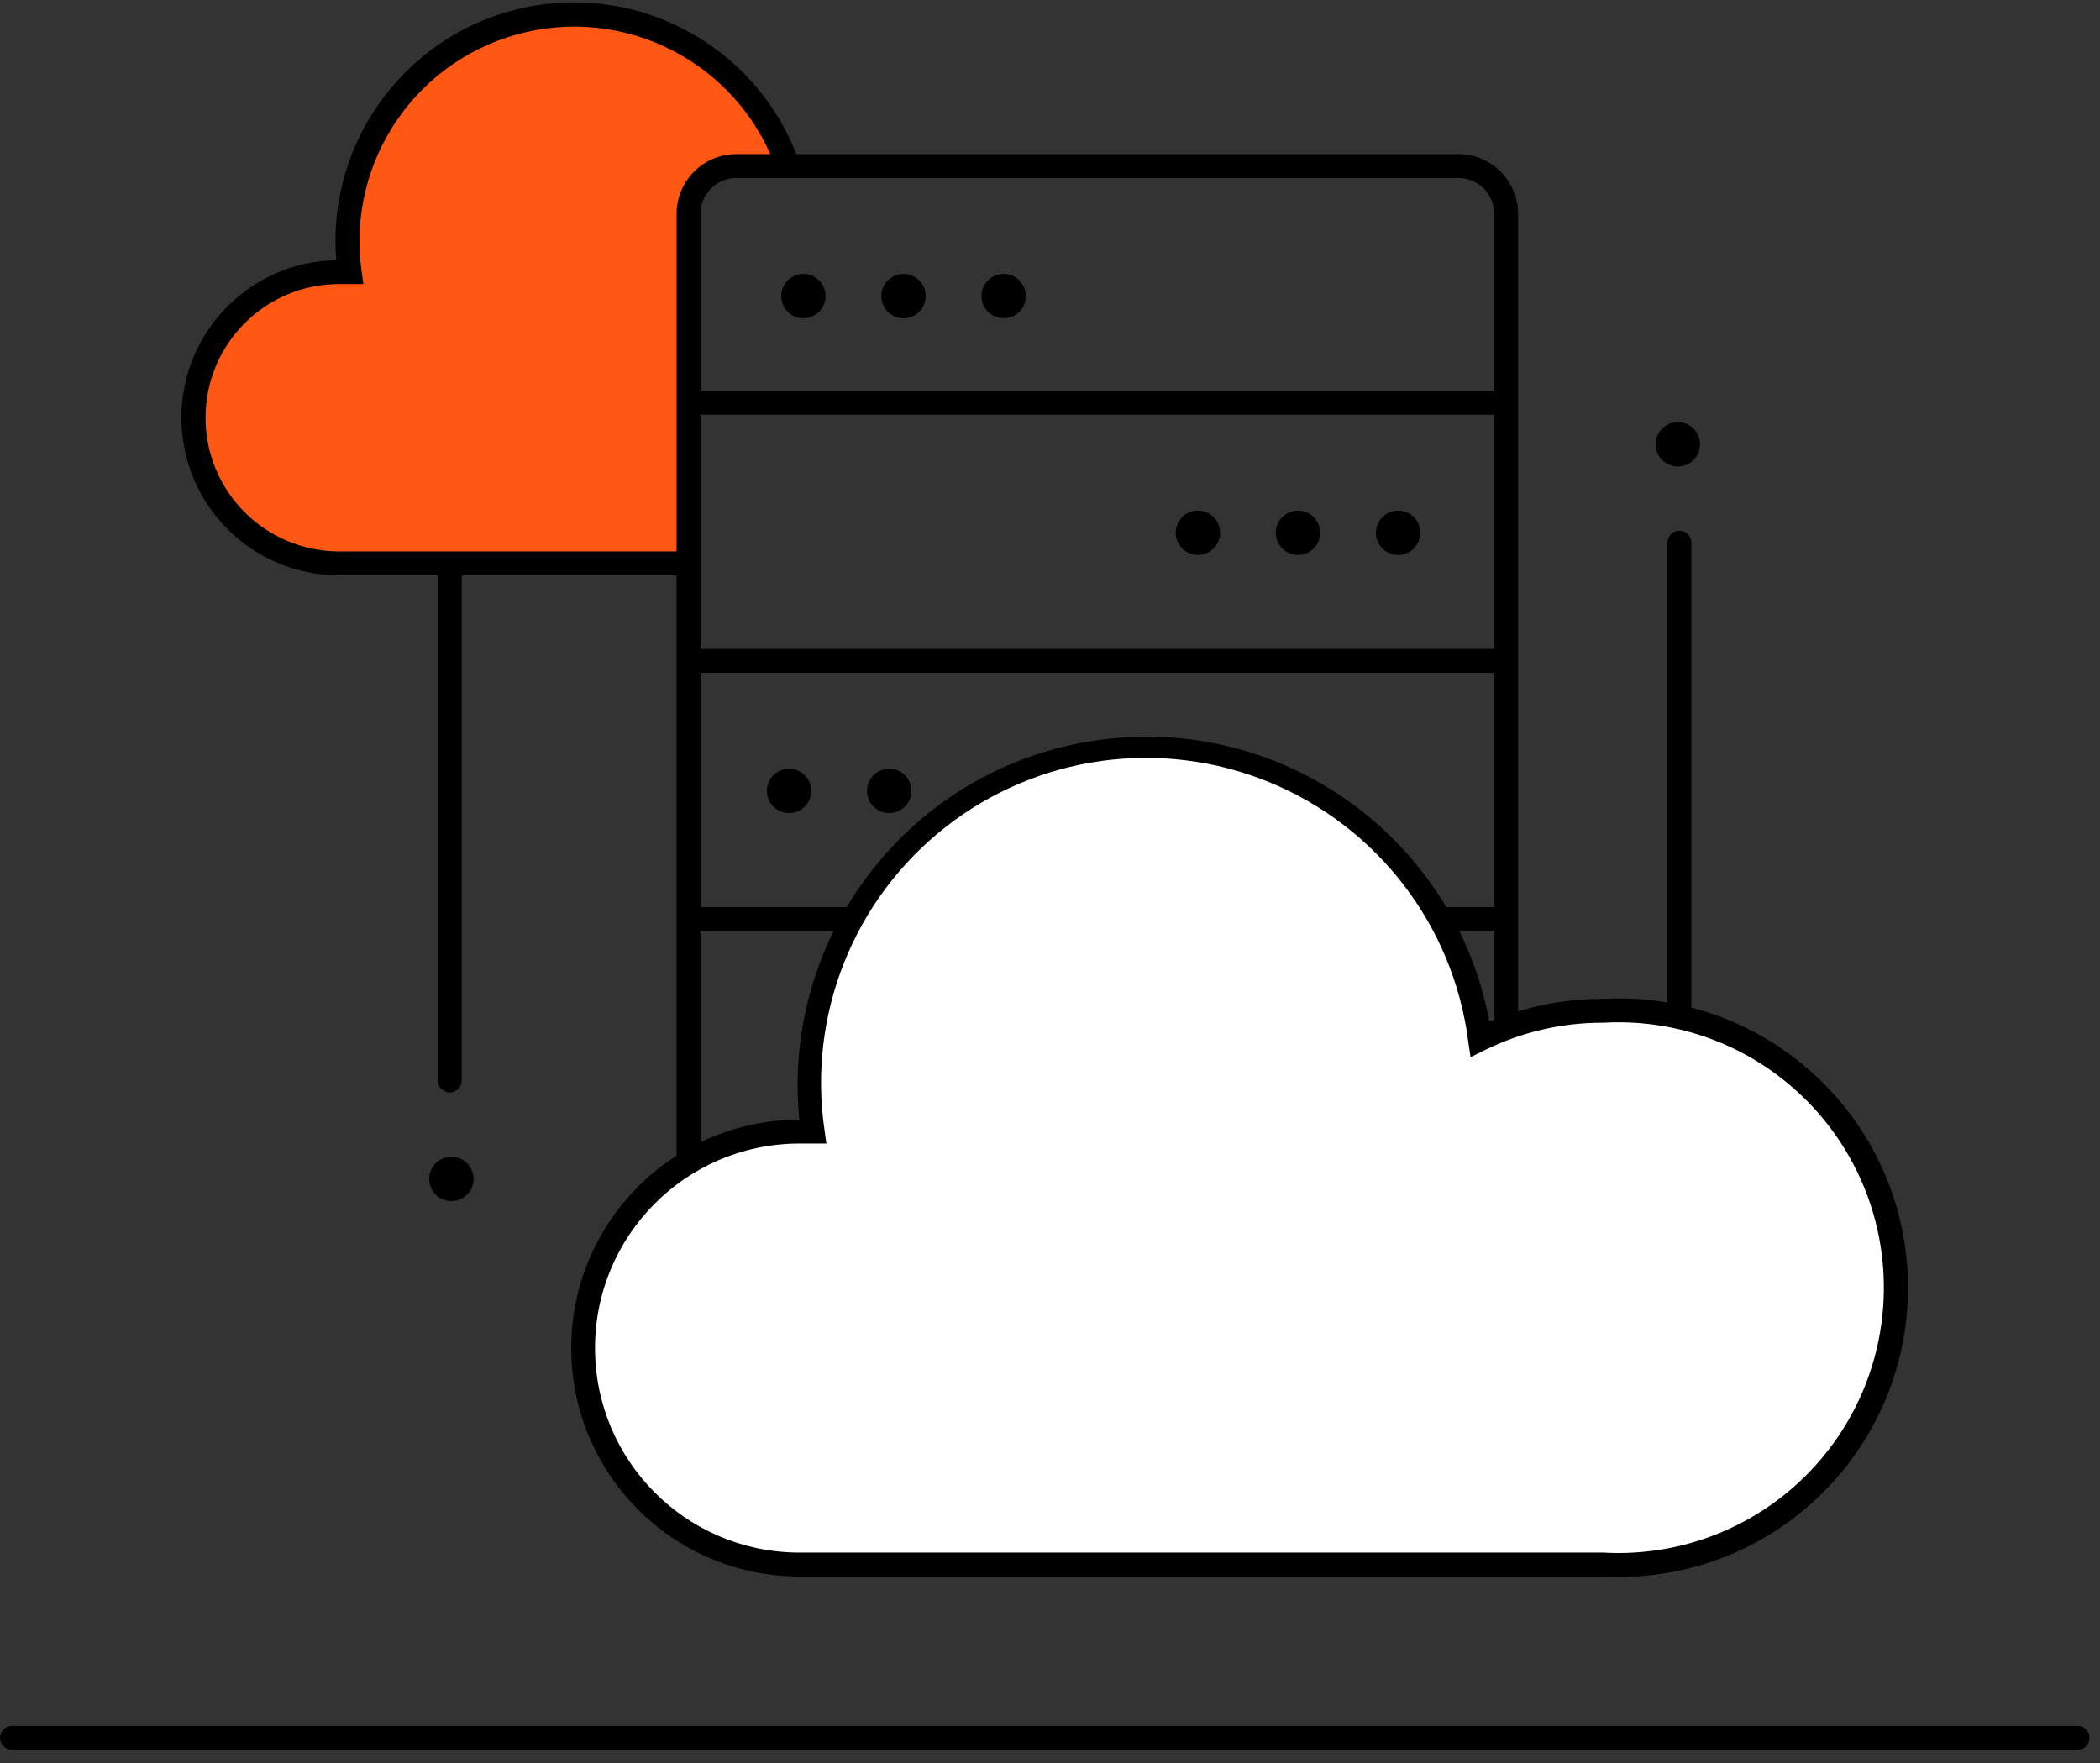 <svg width="156" height="131" viewBox="0 0 156 131" fill="none" xmlns="http://www.w3.org/2000/svg">
<rect x="0" y="0" width="156" height="131" fill="#333333" stroke="none"/>
<g id="services-cloud-services 1">
<g id="Group">
<path id="Vector" d="M154.33 130H0.889C0.399 130 0.001 129.602 0.001 129.112C0.001 128.622 0.399 128.224 0.889 128.224H154.332C154.822 128.224 155.22 128.622 155.22 129.112C155.22 129.602 154.822 130 154.332 130H154.33Z" fill="black"/>
<g id="services-cloud-services-img-left-bar">
<path id="Vector_2" d="M33.413 81.161C32.923 81.161 32.525 80.763 32.525 80.273V31.539C32.525 31.049 32.923 30.651 33.413 30.651C33.903 30.651 34.301 31.048 34.301 31.539V80.273C34.301 80.763 33.904 81.161 33.413 81.161V81.161Z" fill="black"/>
<path id="Vector_3" d="M33.532 89.234C34.442 89.234 35.18 88.496 35.18 87.586C35.18 86.676 34.442 85.938 33.532 85.938C32.622 85.938 31.884 86.676 31.884 87.586C31.884 88.496 32.622 89.234 33.532 89.234Z" fill="black"/>
</g>
<g id="services-cloud-services-img-top-cloud">
<path id="Vector_4" d="M51.148 15.888C51.148 13.926 52.738 12.336 54.7 12.336H58.536C55.676 4.173 47.096 -0.495 38.688 1.539C30.281 3.573 24.783 11.646 25.97 20.214H25.2C19.224 20.214 14.38 25.058 14.38 31.034C14.38 37.008 19.224 41.852 25.2 41.852H51.148V15.888Z" fill="#FE5814"/>
<path id="Vector_5" d="M51.06 40.964H25.2C19.715 40.964 15.269 36.518 15.269 31.034C15.269 25.548 19.715 21.102 25.2 21.102H26.994L26.854 20.092C25.732 11.9 31.055 4.21 39.117 2.376C47.178 0.543 55.304 5.175 57.834 13.046H59.69C57.194 4.28 48.457 -1.163 39.49 0.46C30.522 2.083 24.247 10.243 24.98 19.327C18.554 19.439 13.418 24.714 13.479 31.143C13.539 37.573 18.773 42.75 25.202 42.74H51.06V40.964Z" fill="black"/>
</g>
<g id="services-cloud-services-img-right-bar">
<path id="Vector_6" d="M124.756 89.945C124.265 89.945 123.867 89.548 123.867 89.057V40.314C123.867 39.824 124.265 39.426 124.755 39.426C125.245 39.426 125.643 39.824 125.643 40.314V89.057C125.643 89.547 125.246 89.945 124.755 89.945H124.756Z" fill="black"/>
<path id="Vector_7" d="M124.638 34.656C125.548 34.656 126.286 33.918 126.286 33.008C126.286 32.098 125.548 31.36 124.638 31.36C123.728 31.36 122.99 32.098 122.99 33.008C122.99 33.918 123.728 34.656 124.638 34.656Z" fill="black"/>
</g>
<g id="services-cloud-services-img-stack">
<path id="Vector_8" d="M108.334 93.142H54.7C52.248 93.142 50.26 91.154 50.26 88.702V15.888C50.26 13.436 52.248 11.448 54.7 11.448H108.334C110.786 11.448 112.774 13.436 112.774 15.888V88.702C112.774 91.154 110.786 93.142 108.334 93.142ZM54.7 13.224C53.229 13.224 52.036 14.416 52.036 15.888V88.702C52.036 90.173 53.229 91.366 54.7 91.366H108.334C109.805 91.366 110.998 90.173 110.998 88.702V15.888C110.998 14.416 109.805 13.224 108.334 13.224H54.7Z" fill="black"/>
<path id="Vector_9" d="M51.148 29.03H111.886V30.806H51.148V29.03ZM51.148 48.21H111.886V49.986H51.148V48.21ZM51.148 67.39H111.886V69.166H51.148V67.39Z" fill="black"/>
<path id="Vector_10" d="M67.119 23.645C68.029 23.645 68.767 22.907 68.767 21.997C68.767 21.087 68.029 20.349 67.119 20.349C66.209 20.349 65.471 21.087 65.471 21.997C65.471 22.907 66.209 23.645 67.119 23.645Z" fill="black"/>
<path id="Vector_11" d="M59.681 23.645C60.591 23.645 61.329 22.907 61.329 21.997C61.329 21.087 60.591 20.349 59.681 20.349C58.771 20.349 58.033 21.087 58.033 21.997C58.033 22.907 58.771 23.645 59.681 23.645Z" fill="black"/>
<path id="Vector_12" d="M74.557 23.645C75.467 23.645 76.205 22.907 76.205 21.997C76.205 21.087 75.467 20.349 74.557 20.349C73.647 20.349 72.909 21.087 72.909 21.997C72.909 22.907 73.647 23.645 74.557 23.645Z" fill="black"/>
<path id="Vector_13" d="M96.422 41.227C97.332 41.227 98.07 40.489 98.07 39.579C98.07 38.669 97.332 37.931 96.422 37.931C95.512 37.931 94.774 38.669 94.774 39.579C94.774 40.489 95.512 41.227 96.422 41.227Z" fill="black"/>
<path id="Vector_14" d="M88.985 41.227C89.895 41.227 90.633 40.489 90.633 39.579C90.633 38.669 89.895 37.931 88.985 37.931C88.075 37.931 87.337 38.669 87.337 39.579C87.337 40.489 88.075 41.227 88.985 41.227Z" fill="black"/>
<path id="Vector_15" d="M103.86 41.227C104.77 41.227 105.508 40.489 105.508 39.579C105.508 38.669 104.77 37.931 103.86 37.931C102.95 37.931 102.212 38.669 102.212 39.579C102.212 40.489 102.95 41.227 103.86 41.227Z" fill="black"/>
<path id="Vector_16" d="M66.054 60.407C66.964 60.407 67.702 59.669 67.702 58.759C67.702 57.849 66.964 57.111 66.054 57.111C65.144 57.111 64.406 57.849 64.406 58.759C64.406 59.669 65.144 60.407 66.054 60.407Z" fill="black"/>
<path id="Vector_17" d="M58.616 60.407C59.526 60.407 60.264 59.669 60.264 58.759C60.264 57.849 59.526 57.111 58.616 57.111C57.706 57.111 56.968 57.849 56.968 58.759C56.968 59.669 57.706 60.407 58.616 60.407Z" fill="black"/>
</g>
<g id="services-cloud-services-img-cloud">
<path id="Vector_18" d="M119.041 75.095C126.663 74.67 133.896 78.495 137.835 85.035C141.774 91.573 141.774 99.755 137.835 106.295C133.895 112.834 126.663 116.658 119.041 116.233H59.231C50.417 116.141 43.318 108.968 43.318 100.151C43.318 91.335 50.416 84.161 59.232 84.069H60.382C58.749 70.519 68.274 58.158 81.793 56.285C95.313 54.41 107.84 63.717 109.951 77.2C112.779 75.808 115.889 75.087 119.041 75.094V75.095Z" fill="white"/>
<path id="Vector_19" d="M120.232 117.157C119.828 117.157 119.421 117.147 119.018 117.123H59.232C49.927 117.028 42.435 109.458 42.435 100.153C42.435 90.848 49.927 83.278 59.232 83.183H59.378C58.018 69.37 67.784 56.94 81.526 54.99C95.267 53.04 108.105 62.263 110.642 75.908C113.286 74.789 116.127 74.211 118.998 74.208H119.014C130.864 73.528 141.022 82.583 141.702 94.433C142.382 106.283 133.326 116.442 121.476 117.121C121.058 117.144 120.643 117.157 120.232 117.157V117.157ZM59.232 84.957C50.904 85.047 44.202 91.823 44.202 100.151C44.202 108.479 50.904 115.255 59.232 115.345H119.091C119.848 115.389 120.608 115.389 121.366 115.345C128.398 114.939 134.679 110.812 137.843 104.519C141.007 98.226 140.573 90.723 136.705 84.836C132.837 78.949 126.123 75.573 119.091 75.98H118.998C115.998 75.983 113.038 76.673 110.344 77.995L109.241 78.539L109.063 77.32C107.942 68.724 102.298 61.39 94.274 58.105C86.252 54.821 77.084 56.091 70.256 61.433C63.429 66.775 59.99 75.367 61.248 83.945L61.388 84.955L59.232 84.957V84.957Z" fill="black"/>
</g>
</g>
</g>
</svg>
